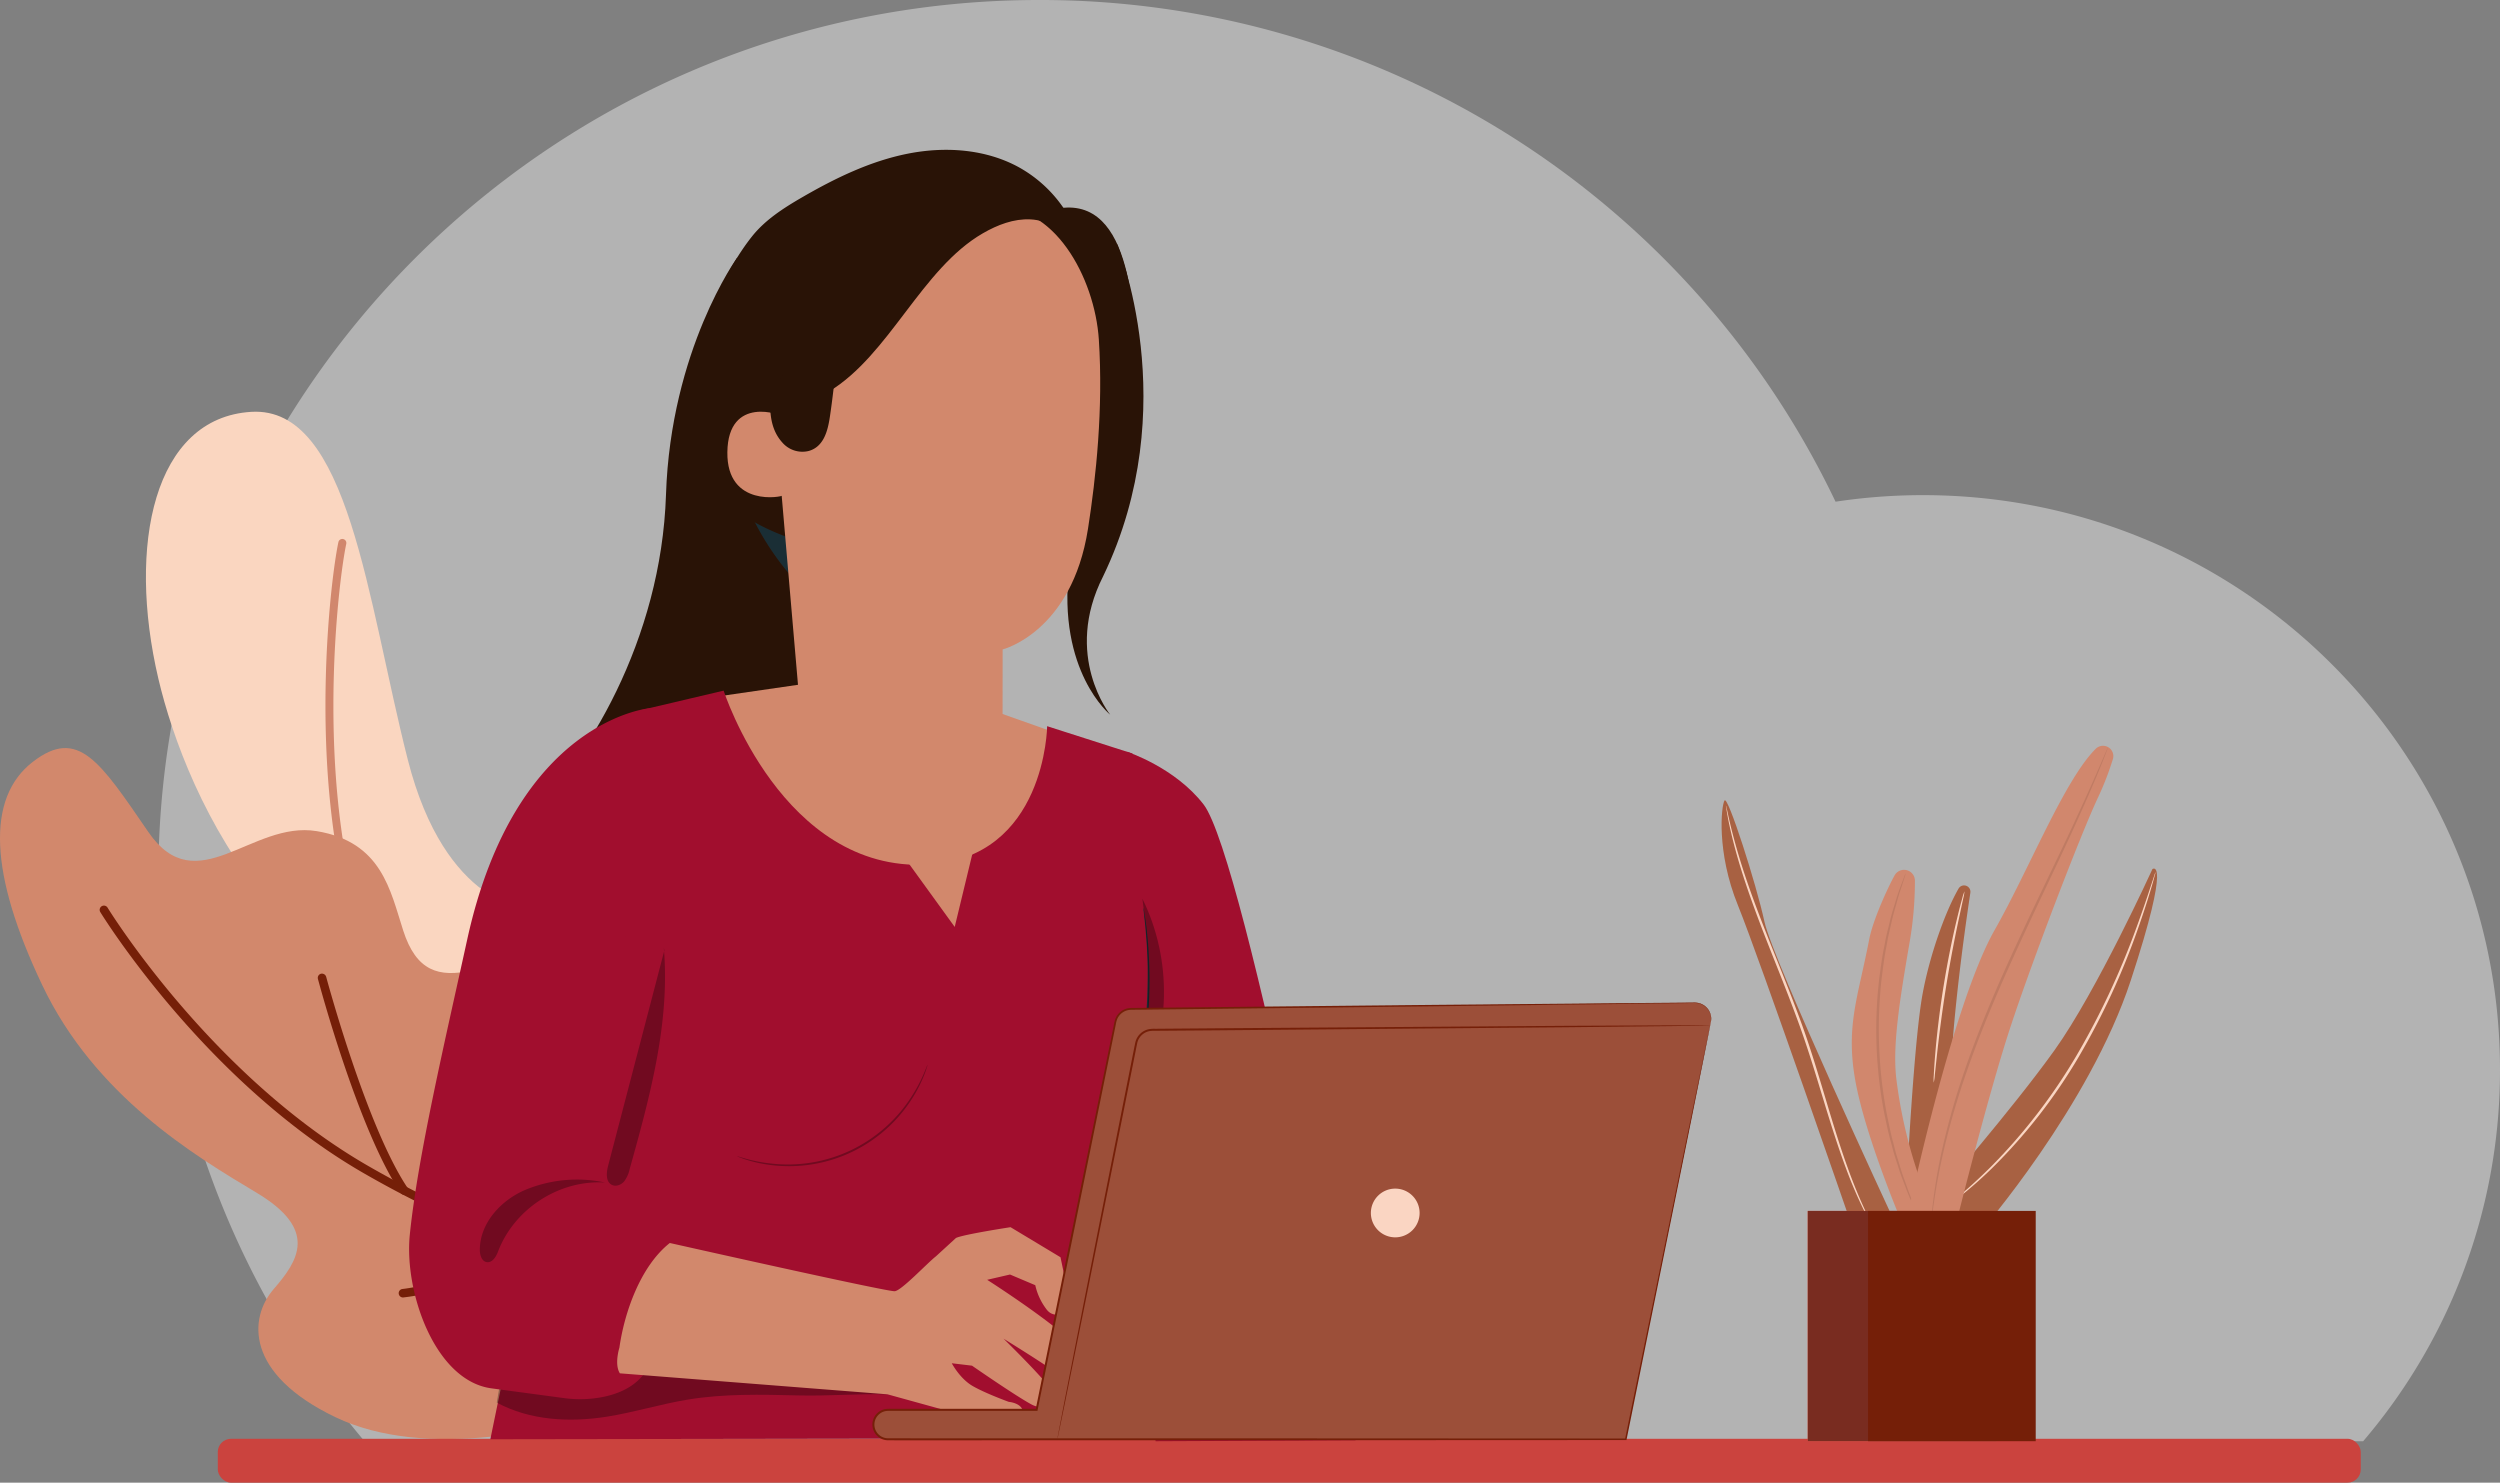 <svg xmlns="http://www.w3.org/2000/svg" width="1001.855" height="594.166" viewBox="0 0 1001.855 594.166">
  <rect x="0" y="0" width="1001.855" height="594.166" fill="#808080" stroke="none"/>
  <g id="Group_141" data-name="Group 141" transform="translate(-659.595 -386.862)">
    <path id="Path_42" data-name="Path 42" d="M1405.063,572.269a234.176,234.176,0,0,0-35.048,2.63A353.137,353.137,0,0,0,1050.9,373.848c-194.956,0-353.015,157.4-353.015,351.563a349.189,349.189,0,0,0,82.624,226h800.94a228.689,228.689,0,0,0,54.838-148.883C1636.287,675.359,1532.766,572.269,1405.063,572.269Z" transform="translate(25.163 13.014)" fill="#fff" opacity="0.4"/>
    <g id="Group_143" data-name="Group 143" transform="translate(659.595 551.853)">
      <path id="Path_43" data-name="Path 43" d="M848.626,672.848s-33.7-.607-48.817-60.058c-16.315-64.176-23.628-141.674-62.688-139.329s-49.817,53.3-37.262,106.89c11.025,47.048,53.008,145.073,159.915,142.1Z" transform="translate(-636.406 -473.409)" fill="#fad6c0"/>
      <g id="Group_142" data-name="Group 142" transform="translate(0 50.995)">
        <path id="Path_44" data-name="Path 44" d="M820.959,732.6a1.737,1.737,0,0,1-.29-.025c-22.284-4.06-40.42-16.317-53.907-36.435-40.036-59.725-27.421-171.207-23.28-190.682a1.612,1.612,0,1,1,3.154.671c-4.1,19.255-16.6,129.428,22.8,188.218,12.982,19.366,30.413,31.16,51.807,35.056a1.611,1.611,0,0,1-.287,3.2Z" transform="translate(-607.872 -504.181)" fill="#d1876d"/>
        <g id="Group_141-2" data-name="Group 141" transform="translate(0 83.797)">
          <path id="Path_45" data-name="Path 45" d="M916.117,816.431c-32.028,11.905-85.706,23.892-122.095,6.461s-34.683-39.885-24.765-51.321,17.992-23.776-6.833-38.626-64.731-38.712-85.905-83.211-22.526-74.974-3.8-89.45c18.173-14.043,26.9-.186,46.313,28.079s41.39-4.65,67.477-.328,29.466,23.723,34.683,39.885,14.139,18.945,27.675,15.9,28.822,1.729,32.34,17.356Z" transform="translate(-659.595 -554.747)" fill="#d2886c"/>
          <path id="Path_46" data-name="Path 46" d="M888.048,736.973a1.707,1.707,0,0,1-.463.04c-1.521-.08-37.921-2.341-97.916-36.841C725.758,663.423,684.343,596.09,683.934,595.416a1.708,1.708,0,0,1,2.917-1.776c.406.671,41.388,67.27,104.52,103.572,59.193,34.037,96.027,36.368,96.392,36.39a1.708,1.708,0,0,1,.285,3.371Z" transform="translate(-643.764 -529.723)" fill="#751f08"/>
          <path id="Path_47" data-name="Path 47" d="M771.448,697.87a1.709,1.709,0,0,1-1.791-.713c-16.87-25.075-32.5-83.27-33.157-85.733a1.713,1.713,0,0,1,1.211-2.091,1.783,1.783,0,0,1,2.088,1.211c.161.6,16.141,60.108,32.689,84.705a1.705,1.705,0,0,1-.464,2.37A1.678,1.678,0,0,1,771.448,697.87Z" transform="translate(-609.093 -518.899)" fill="#751f08"/>
          <path id="Path_48" data-name="Path 48" d="M767.191,696.076a85.465,85.465,0,0,1-9.3,1.607,1.707,1.707,0,0,1-1.874-1.523,1.685,1.685,0,0,1,1.525-1.871c.317-.042,32.106-3.507,43.08-21.227a1.707,1.707,0,1,1,2.9,1.795C795.5,687.828,778.049,693.635,767.191,696.076Z" transform="translate(-596.232 -477.523)" fill="#751f08"/>
        </g>
      </g>
    </g>
    <rect id="Rectangle_14" data-name="Rectangle 14" width="858.785" height="17.583" rx="5.305" transform="translate(746.869 963.445)" fill="#cb433e"/>
    <path id="Path_49" data-name="Path 49" d="M871.692,436.164s-26.631,36.821-28.515,95.023-32.008,107.82-56.817,130.265l151.215,4.135,5.906-202.326Z" transform="translate(83.308 53.967)" fill="#291306"/>
    <g id="Group_184" data-name="Group 184" transform="translate(1349.508 685.689)">
      <g id="Group_175" data-name="Group 175">
        <g id="Group_149" data-name="Group 149" transform="translate(86.32 49.249)">
          <g id="Group_148" data-name="Group 148">
            <path id="Path_51" data-name="Path 51" d="M1145.349,729.49s43.784-50.395,60.308-100.788,8.674-44.611,8.674-44.611-22.306,48.953-39.24,72.6S1128,715.032,1128,715.032Z" transform="translate(-1128 -583.888)" fill="#a86142"/>
          </g>
        </g>
        <g id="Group_151" data-name="Group 151" transform="translate(73.244 55.994)">
          <g id="Group_150" data-name="Group 150">
            <path id="Path_52" data-name="Path 52" d="M1141.808,589.267a2.551,2.551,0,0,1,4.75,1.622c-2.67,17.7-8.44,59.241-8.213,86.182.295,35-.012,48.529-.012,48.529h-18.224s3.236-72.351,7.353-94.41C1130.35,615.722,1136.477,598.552,1141.808,589.267Z" transform="translate(-1120.109 -587.959)" fill="#a86142"/>
          </g>
        </g>
        <g id="Group_153" data-name="Group 153" transform="translate(52.178 49.754)">
          <g id="Group_152" data-name="Group 152">
            <path id="Path_53" data-name="Path 53" d="M1140.228,722.194a193.039,193.039,0,0,1-15-54.412c-1.5-12.883,1.177-30.293,5.159-53.529a144.192,144.192,0,0,0,2.305-25.756,4.348,4.348,0,0,0-8.165-2.038c-2.2,3.924-8.564,17.331-10.182,25.736-4.411,22.94-9.411,34.411-5.588,56.175s17.941,55.294,17.941,55.294Z" transform="translate(-1107.397 -584.193)" fill="#d1876d"/>
          </g>
        </g>
        <g id="Group_156" data-name="Group 156" transform="translate(0 21.857)">
          <g id="Group_155" data-name="Group 155">
            <g id="Group_154" data-name="Group 154">
              <path id="Path_54" data-name="Path 54" d="M1144.505,734.727s-48.073-103.312-51.406-118.64-14.661-50.645-15.994-48.647-3.331,20.659,5.331,41.983,45.652,128.45,45.652,128.45h16.416" transform="translate(-1075.911 -567.359)" fill="#a86142"/>
            </g>
          </g>
        </g>
        <g id="Group_159" data-name="Group 159" transform="translate(90.272 50.616)">
          <g id="Group_158" data-name="Group 158">
            <g id="Group_157" data-name="Group 157">
              <path id="Path_55" data-name="Path 55" d="M1130.385,718.7a9.678,9.678,0,0,0,1.347-.925c.854-.646,2.149-1.556,3.724-2.844a169.894,169.894,0,0,0,12.921-11.4,216.81,216.81,0,0,0,34.875-44.764,293.159,293.159,0,0,0,23.807-51.572c2.418-6.861,4.183-12.477,5.326-16.38.589-1.947.993-3.473,1.276-4.506a9.522,9.522,0,0,0,.373-1.591,9.881,9.881,0,0,0-.57,1.531q-.544,1.658-1.46,4.446c-1.259,3.863-3.127,9.438-5.628,16.253a311.906,311.906,0,0,1-24.006,51.293,226.257,226.257,0,0,1-34.5,44.77c-5.146,5.114-9.549,9.01-12.664,11.613-1.533,1.333-2.786,2.29-3.6,2.988A9.85,9.85,0,0,0,1130.385,718.7Z" transform="translate(-1130.385 -584.713)" fill="#fad5c2"/>
            </g>
          </g>
        </g>
        <g id="Group_162" data-name="Group 162" transform="translate(84.968 58.361)">
          <g id="Group_161" data-name="Group 161">
            <g id="Group_160" data-name="Group 160">
              <path id="Path_56" data-name="Path 56" d="M1127.229,666.065a17.46,17.46,0,0,0,.431-3.031c.229-2.14.527-4.927.887-8.283.761-6.988,1.949-16.628,3.648-27.216s3.6-20.116,5.068-26.994c.711-3.3,1.3-6.037,1.753-8.14a17.225,17.225,0,0,0,.54-3.014,17.733,17.733,0,0,0-.928,2.918c-.538,1.894-1.249,4.653-2.075,8.077-1.651,6.846-3.662,16.375-5.373,26.99s-2.779,20.291-3.356,27.309c-.292,3.51-.479,6.354-.562,8.321A17.429,17.429,0,0,0,1127.229,666.065Z" transform="translate(-1127.184 -589.387)" fill="#fad5c2"/>
            </g>
          </g>
        </g>
        <g id="Group_165" data-name="Group 165" transform="translate(62.005 51.209)">
          <g id="Group_164" data-name="Group 164">
            <g id="Group_163" data-name="Group 163">
              <path id="Path_57" data-name="Path 57" d="M1125.075,585.071a7.472,7.472,0,0,0-.568,1.312c-.365.973-.844,2.247-1.44,3.838-.636,1.664-1.367,3.717-2.063,6.151-.714,2.426-1.641,5.161-2.337,8.271q-.572,2.327-1.192,4.859c-.4,1.692-.69,3.48-1.057,5.318-.785,3.667-1.271,7.645-1.854,11.819a176.6,176.6,0,0,0,1.957,54.612c.882,4.123,1.651,8.056,2.7,11.658.5,1.806.912,3.57,1.437,5.228s1.044,3.241,1.534,4.761c.917,3.053,2.037,5.714,2.923,8.082.869,2.378,1.745,4.373,2.5,5.987l1.712,3.725a7.5,7.5,0,0,0,.66,1.268,7.445,7.445,0,0,0-.471-1.354c-.388-.961-.9-2.222-1.533-3.795-.694-1.634-1.515-3.646-2.328-6.035-.833-2.38-1.9-5.048-2.769-8.1q-.7-2.28-1.466-4.759c-.5-1.657-.893-3.419-1.372-5.22-1.006-3.594-1.738-7.515-2.59-11.62a182.515,182.515,0,0,1-1.947-54.327c.555-4.155,1.006-8.117,1.752-11.774.348-1.831.613-3.616,1-5.3s.762-3.3,1.12-4.852c.648-3.109,1.523-5.847,2.182-8.281.641-2.441,1.314-4.506,1.891-6.186.522-1.614.938-2.908,1.258-3.9A7.508,7.508,0,0,0,1125.075,585.071Z" transform="translate(-1113.328 -585.071)" fill="#bf7b63"/>
            </g>
          </g>
        </g>
        <g id="Group_168" data-name="Group 168" transform="translate(1.738 24.015)">
          <g id="Group_167" data-name="Group 167">
            <g id="Group_166" data-name="Group 166">
              <path id="Path_58" data-name="Path 58" d="M1076.968,568.661a1.522,1.522,0,0,0,.038.464c.056.363.127.8.212,1.342.212,1.175.479,2.92.948,5.142.928,4.445,2.474,10.84,4.88,18.6s5.677,16.862,9.572,26.858c3.879,10,8.387,20.9,12.654,32.5,4.333,11.58,7.673,22.884,10.81,33.14,3.109,10.266,6.059,19.479,8.909,27.087a173.048,173.048,0,0,0,7.59,17.667c.983,2.047,1.871,3.573,2.441,4.622l.673,1.182a1.523,1.523,0,0,0,.26.386,1.64,1.64,0,0,0-.168-.436l-.583-1.228c-.51-1.079-1.337-2.632-2.264-4.7-1.936-4.095-4.542-10.115-7.268-17.744-2.756-7.618-5.626-16.83-8.684-27.11-3.086-10.265-6.407-21.608-10.752-33.222-4.279-11.628-8.814-22.516-12.737-32.489-3.939-9.968-7.285-19.019-9.761-26.732s-4.136-14.058-5.182-18.466c-.53-2.2-.858-3.932-1.135-5.094-.126-.532-.229-.966-.313-1.324A1.622,1.622,0,0,0,1076.968,568.661Z" transform="translate(-1076.96 -568.661)" fill="#fad5c2"/>
            </g>
          </g>
        </g>
        <g id="Group_174" data-name="Group 174" transform="translate(74.351)">
          <g id="Group_170" data-name="Group 170">
            <g id="Group_169" data-name="Group 169">
              <path id="Path_59" data-name="Path 59" d="M1196.413,555.365a4.137,4.137,0,0,1,6.813,4.221,118.017,118.017,0,0,1-6.041,15.533c-6.609,14.045-26.023,64.44-35.109,92.115s-21.893,79.308-21.893,79.308l-19.406-3.147s17.753-84.836,35.1-115.4C1169.818,603.432,1183.758,567.938,1196.413,555.365Z" transform="translate(-1120.777 -554.17)" fill="#d1876d"/>
            </g>
          </g>
          <g id="Group_173" data-name="Group 173" transform="translate(9.645 0.87)">
            <g id="Group_172" data-name="Group 172">
              <g id="Group_171" data-name="Group 171">
                <path id="Path_60" data-name="Path 60" d="M1126.609,744.622a2.04,2.04,0,0,0,.111-.517c.058-.4.129-.906.219-1.528.2-1.342.386-3.334.8-5.876.712-5.1,1.984-12.445,4.068-21.406a306.541,306.541,0,0,1,9.083-31c3.981-11.5,8.974-23.92,14.631-36.776,11.416-25.681,22.821-48.461,30.315-65.306,3.789-8.4,6.722-15.263,8.652-20.04.986-2.381,1.69-4.256,2.183-5.52.219-.59.4-1.065.538-1.447a2.018,2.018,0,0,0,.151-.507,2.089,2.089,0,0,0-.248.467c-.166.371-.375.835-.634,1.409l-2.358,5.442c-2.043,4.728-5.074,11.537-8.944,19.894-7.658,16.754-19.16,39.472-30.595,65.194-5.666,12.876-10.644,25.338-14.586,36.882a291.991,291.991,0,0,0-8.9,31.148,216.845,216.845,0,0,0-3.757,21.515c-.35,2.555-.467,4.557-.6,5.908l-.117,1.539A2.065,2.065,0,0,0,1126.609,744.622Z" transform="translate(-1126.597 -554.695)" fill="#bf7b63"/>
              </g>
            </g>
          </g>
        </g>
      </g>
      <g id="Group_183" data-name="Group 183" transform="translate(34.52 186.436)">
        <g id="Group_177" data-name="Group 177" transform="translate(0 0)">
          <g id="Group_176" data-name="Group 176">
            <rect id="Rectangle_15" data-name="Rectangle 15" width="75.747" height="92.288" transform="translate(75.747 92.288) rotate(-180)" fill="#ff735d"/>
          </g>
        </g>
        <g id="Group_180" data-name="Group 180" transform="translate(0 0)">
          <g id="Group_179" data-name="Group 179">
            <g id="Group_178" data-name="Group 178">
              <rect id="Rectangle_16" data-name="Rectangle 16" width="75.747" height="92.288" fill="#792c20"/>
            </g>
          </g>
        </g>
        <g id="Group_182" data-name="Group 182" transform="translate(24.163 0)">
          <g id="Group_181" data-name="Group 181" transform="translate(0)">
            <rect id="Rectangle_17" data-name="Rectangle 17" width="67.202" height="92.288" transform="translate(67.202 92.288) rotate(-180)" fill="#751f08"/>
          </g>
        </g>
      </g>
    </g>
    <path id="Path_61" data-name="Path 61" d="M937.553,432.718s27.272,65.215-5.492,133.34c-16.225,31.9,2.821,55.522,2.821,55.522s-21.33-17.3-16.448-59.054S941.552,495.486,937.553,432.718Z" transform="translate(169.627 51.703)" fill="#291306"/>
    <g id="Group_277" data-name="Group 277" transform="translate(823.541 446.906)">
      <g id="Group_224" data-name="Group 224" transform="translate(0 214.123)">
        <g id="Group_187" data-name="Group 187" transform="translate(107.878)">
          <g id="Group_186" data-name="Group 186">
            <g id="Group_185" data-name="Group 185">
              <path id="Path_62" data-name="Path 62" d="M833.555,545.066l39.824-5.777,79.663,11.787,22.359,7.9-3.966,48.889-76.588,14.108-51.685-15.314-19.539-28.749Z" transform="translate(-823.622 -539.289)" fill="#d2886c"/>
            </g>
          </g>
        </g>
        <g id="Group_208" data-name="Group 208" transform="translate(0 2.598)">
          <g id="Group_190" data-name="Group 190" transform="translate(32.552)">
            <g id="Group_189" data-name="Group 189">
              <g id="Group_188" data-name="Group 188">
                <path id="Path_63" data-name="Path 63" d="M838.329,548.709l33.328-7.852s23.562,72.841,81.714,69.706c47.4-2.555,47.936-55.459,47.936-55.459l34.161,10.941s13.065,87.612-1.4,149.68c-3.379,14.5-7.9,34.053-7.9,34.053l4.618,90.689-252.616.4,60.161-292.163Z" transform="translate(-778.168 -540.857)" fill="#a10e2e"/>
              </g>
            </g>
          </g>
          <g id="Group_192" data-name="Group 192" transform="translate(35.124 260.816)" opacity="0.3">
            <g id="Group_191" data-name="Group 191">
              <path id="Path_64" data-name="Path 64" d="M936.334,719.431c-12.29-.3-23.638.736-35.93.432-14.754-.363-29.614-.721-44.176,1.68-10.914,1.8-21.533,5.127-32.459,6.851-14.888,2.348-30.794,1.51-44.05-5.663l2.136-12.373,50.337-12.117Z" transform="translate(-779.72 -698.242)"/>
            </g>
          </g>
          <g id="Group_195" data-name="Group 195" transform="translate(274.684 24.468)">
            <g id="Group_194" data-name="Group 194">
              <g id="Group_193" data-name="Group 193">
                <path id="Path_65" data-name="Path 65" d="M967.964,576.751c-11.552-14.924-30.766-21.129-30.766-21.129L924.279,668.137l24.475,163.821,80.168-.381S984.7,598.379,967.964,576.751Z" transform="translate(-924.279 -555.622)" fill="#a10e2e"/>
              </g>
            </g>
          </g>
          <g id="Group_198" data-name="Group 198" transform="translate(0 7.021)">
            <g id="Group_197" data-name="Group 197">
              <g id="Group_196" data-name="Group 196">
                <path id="Path_66" data-name="Path 66" d="M855.13,545.094s-53.958,4.322-73.319,92.726c-8.758,39.988-19.822,86.85-23.012,118.346-2.313,22.844,10.1,58.608,32.877,61.533l28.633,3.846a47.264,47.264,0,0,0,16.867-.623c18.083-4.153,19.923-16.562,23.111-29.748l8.357-26.384c4.57-25.09-18.8-29.768-31.713-29.49l9.625-114.518Z" transform="translate(-758.525 -545.094)" fill="#a10e2e"/>
              </g>
            </g>
          </g>
          <g id="Group_201" data-name="Group 201" transform="translate(280.543 87.022)">
            <g id="Group_200" data-name="Group 200">
              <g id="Group_199" data-name="Group 199">
                <path id="Path_67" data-name="Path 67" d="M941.555,593.369a6.742,6.742,0,0,1,.247,1.233c.137.9.318,2.082.543,3.563q.169,1.176.371,2.578.147,1.43.313,3.083c.224,2.212.494,4.731.61,7.53a185.616,185.616,0,0,1,.132,19.664,236.74,236.74,0,0,1-2.388,23.961c-1.24,8.455-2.8,16.448-4.382,23.674-1.553,7.234-3.145,13.7-4.488,19.131-1.375,5.421-2.512,9.8-3.337,12.817-.4,1.443-.723,2.6-.965,3.47a7,7,0,0,1-.393,1.195,6.845,6.845,0,0,1,.224-1.238c.2-.883.472-2.05.807-3.508.747-3.134,1.79-7.51,3.071-12.88,1.266-5.444,2.8-11.922,4.3-19.154,1.538-7.224,3.069-15.2,4.305-23.633s2.093-16.5,2.448-23.873c.311-7.368.383-14.021.053-19.595-.078-2.791-.305-5.306-.482-7.517q-.129-1.651-.242-3.082-.159-1.4-.295-2.582-.239-2.232-.383-3.58A6.987,6.987,0,0,1,941.555,593.369Z" transform="translate(-927.814 -593.369)" fill="#1a2e35"/>
              </g>
            </g>
          </g>
          <g id="Group_204" data-name="Group 204" transform="translate(131.459 149.966)" opacity="0.3">
            <g id="Group_203" data-name="Group 203">
              <g id="Group_202" data-name="Group 202">
                <path id="Path_68" data-name="Path 68" d="M914.147,631.352a4.076,4.076,0,0,1-.244.931c-.2.595-.439,1.5-.895,2.608a54.183,54.183,0,0,1-4.5,9.095,58.406,58.406,0,0,1-57.279,27.5,54.268,54.268,0,0,1-9.908-2.179c-1.15-.338-2-.719-2.6-.933a4.176,4.176,0,0,1-.878-.391c.026-.073,1.278.354,3.57,1a61.4,61.4,0,0,0,9.883,1.894A58.788,58.788,0,0,0,908,643.663a61.227,61.227,0,0,0,4.7-8.9C913.625,632.572,914.074,631.327,914.147,631.352Z" transform="translate(-837.852 -631.352)"/>
              </g>
            </g>
          </g>
          <g id="Group_207" data-name="Group 207" transform="translate(291.392 83.375)" opacity="0.3">
            <g id="Group_206" data-name="Group 206">
              <g id="Group_205" data-name="Group 205">
                <path id="Path_69" data-name="Path 69" d="M934.769,669.042c13.766-23.313,14.061-53.61,2.052-77.874,3.583,25.84,3.29,52.326-2.459,77.773" transform="translate(-934.361 -591.168)"/>
              </g>
            </g>
          </g>
        </g>
        <g id="Group_215" data-name="Group 215" transform="translate(83.386 217.618)">
          <g id="Group_214" data-name="Group 214">
            <g id="Group_211" data-name="Group 211">
              <g id="Group_210" data-name="Group 210">
                <g id="Group_209" data-name="Group 209">
                  <path id="Path_70" data-name="Path 70" d="M995.293,721.494c-4.33-8.193-38.187-29.8-38.187-29.8l9.164-2.118,10.117,4.279a24.889,24.889,0,0,0,4.355,9.479c3.72,5.306,10.036-.182,10.036-.182L986.5,682.656l-20.019-12.049s-18.835,2.879-21.876,4.327l-8.031,7.35c-3.523,2.761-13.7,13.654-16.479,13.983s-90.166-19.328-90.166-19.328h0c-11.98,9.486-18.292,28.336-20.194,41.93,0,0-2.131,6.68.186,10.3l107.271,8.419,22.728,6.282s12.576,5.134,18.678,6.417c7.562,1.589,12.658-.848,12.86-5.036s-5.661-4.638-5.661-4.638-9.544-3.452-14.618-6.428-8.251-9.053-8.251-9.053l8.105.969s17.228,11.958,23.7,15.466,7.756-2.93,8.278-4.892-19.349-21.4-19.349-21.4,18.9,11.648,22.294,14.588,8.435,3.818,9.516,1.848S999.624,729.686,995.293,721.494Z" transform="translate(-808.843 -670.607)" fill="#d2886c"/>
                </g>
              </g>
            </g>
            <g id="Group_213" data-name="Group 213" transform="translate(134.42 4.957)">
              <g id="Group_212" data-name="Group 212">
                <path id="Path_71" data-name="Path 71" d="M889.979,673.6Z" transform="translate(-889.957 -673.598)" fill="#ffbf9d"/>
              </g>
            </g>
          </g>
        </g>
        <g id="Group_217" data-name="Group 217" transform="translate(28.339 198.525)" opacity="0.3">
          <g id="Group_216" data-name="Group 216">
            <path id="Path_72" data-name="Path 72" d="M794,663.168a53.925,53.925,0,0,1,31.79-2.89h0c-18.569-1.137-36.478,10.737-42.893,27.738-.777,2.062-2.3,4.491-4.481,4.168-2.028-.3-2.784-2.839-2.786-4.889C775.616,676.576,784.106,667.3,794,663.168Z" transform="translate(-775.626 -659.086)"/>
          </g>
        </g>
        <g id="Group_219" data-name="Group 219" transform="translate(294.348 131.986)">
          <g id="Group_218" data-name="Group 218">
            <path id="Path_73" data-name="Path 73" d="M936.145,634.23a9.9,9.9,0,0,0,2.055-.441l5.515-1.506c4.645-1.308,11.047-3.172,18.1-5.281s13.43-4.068,18.03-5.525l5.436-1.77a9.842,9.842,0,0,0,1.959-.761,9.678,9.678,0,0,0-2.055.439l-5.515,1.506c-4.645,1.307-11.047,3.172-18.1,5.283s-13.427,4.067-18.027,5.525l-5.436,1.768A9.755,9.755,0,0,0,936.145,634.23Z" transform="translate(-936.145 -618.934)" fill="#fff"/>
          </g>
        </g>
        <g id="Group_221" data-name="Group 221" transform="translate(289.526 216.888)">
          <g id="Group_220" data-name="Group 220">
            <path id="Path_74" data-name="Path 74" d="M933.235,692.21c.068.229,16.617-4.519,36.955-10.6s36.781-11.2,36.713-11.431-16.613,4.519-36.96,10.6S933.167,691.981,933.235,692.21Z" transform="translate(-933.235 -670.166)" fill="#fff"/>
          </g>
        </g>
        <g id="Group_223" data-name="Group 223" transform="translate(79.241 105.511)" opacity="0.3">
          <g id="Group_222" data-name="Group 222">
            <path id="Path_75" data-name="Path 75" d="M829.16,602.958c2.615,30-5.56,59.766-13.655,88.767a12.582,12.582,0,0,1-2.229,5c-1.2,1.392-3.3,2.2-4.938,1.37-2.529-1.278-2.194-4.94-1.478-7.679q11.261-43.118,22.523-86.233" transform="translate(-806.342 -602.958)"/>
          </g>
        </g>
      </g>
      <g id="Group_238" data-name="Group 238" transform="translate(185.652 341.692)">
        <g id="Group_231" data-name="Group 231">
          <g id="Group_227" data-name="Group 227" transform="translate(0.403 0.086)">
            <g id="Group_226" data-name="Group 226">
              <g id="Group_225" data-name="Group 225">
                <path id="Path_76" data-name="Path 76" d="M1206.4,624.067l-34.062,167.211H876.7a5.905,5.905,0,0,1-5.9-5.906h0a5.905,5.905,0,0,1,5.9-5.9h59.514l31.578-155.508a6.457,6.457,0,0,1,6.258-5.17L1200,616.321A6.456,6.456,0,0,1,1206.4,624.067Z" transform="translate(-870.797 -616.321)" fill="#9c4f39"/>
              </g>
            </g>
          </g>
          <g id="Group_230" data-name="Group 230">
            <g id="Group_229" data-name="Group 229">
              <g id="Group_228" data-name="Group 228">
                <path id="Path_77" data-name="Path 77" d="M1095.215,617.234l-59.556.6-33.364.343-17.5.182-8.945.093c-.762.02-1.477-.013-2.289.056a6.75,6.75,0,0,0-2.282.66,6.836,6.836,0,0,0-3.247,3.4,10.787,10.787,0,0,0-.618,2.274l-.457,2.249q-.46,2.252-.92,4.519-.925,4.537-1.858,9.13-1.869,9.187-3.785,18.6-3.831,18.825-7.832,38.5c-5.33,26.215-10.873,53.486-16.583,81.581l.4-.325c-11.178,0-22.631,0-34.274,0H877.849a10.9,10.9,0,0,0-2.3.139,6.318,6.318,0,0,0-1.7,11.726,6.412,6.412,0,0,0,2.781.751l2.728.01h10.816q10.788,0,21.442,0l42.034-.005,80.036-.018,138.806-.071h.257l.05-.25c10.411-51.394,18.88-93.2,24.748-122.176,2.912-14.476,5.177-25.743,6.718-33.406.759-3.818,1.337-6.737,1.73-8.714s.558-2.978.558-2.978-.235,1-.65,2.96-1.021,4.884-1.816,8.7c-1.579,7.655-3.9,18.91-6.886,33.372-5.931,28.959-14.492,70.748-25.017,122.121l.307-.25-138.806-.071-80.036-.018-42.034,0q-10.654,0-21.442,0H879.36l-2.7-.01a5.588,5.588,0,0,1-2.419-.653,5.5,5.5,0,0,1,1.473-10.208,10.123,10.123,0,0,1,2.133-.121H902.1c11.643,0,23.1,0,34.274,0h.33l.066-.323c5.7-28.1,11.232-55.371,16.55-81.588q3.984-19.663,7.805-38.5,1.907-9.414,3.768-18.6.932-4.594,1.851-9.131.457-2.267.915-4.521l.456-2.249a9.922,9.922,0,0,1,.573-2.131,6.116,6.116,0,0,1,2.9-3.049,6.053,6.053,0,0,1,2.043-.593c.691-.061,1.483-.036,2.222-.055l8.944-.1,17.5-.2,33.364-.384,59.554-.7,85.433-1.054,13.3-.181q2.886-.04,5.32-.075a10.1,10.1,0,0,1,2.29.123,6.552,6.552,0,0,1,1.911.738,6.454,6.454,0,0,1,3.129,4.768,8.546,8.546,0,0,1-.047,2.013s.038-.167.093-.5a5.737,5.737,0,0,0,.03-1.518,6.505,6.505,0,0,0-3.127-4.887,6.729,6.729,0,0,0-1.954-.776,10.37,10.37,0,0,0-2.327-.144q-2.434.02-5.319.04l-13.3.111" transform="translate(-870.554 -616.269)" fill="#751f08"/>
              </g>
            </g>
          </g>
        </g>
        <g id="Group_234" data-name="Group 234" transform="translate(199.772 74.592)">
          <g id="Group_233" data-name="Group 233">
            <g id="Group_232" data-name="Group 232">
              <path id="Path_78" data-name="Path 78" d="M991.1,671.044a9.764,9.764,0,1,0,9.764-9.764A9.764,9.764,0,0,0,991.1,671.044Z" transform="translate(-991.103 -661.28)" fill="#fad5c2"/>
            </g>
          </g>
        </g>
        <g id="Group_237" data-name="Group 237" transform="translate(74.113 9.135)">
          <g id="Group_236" data-name="Group 236">
            <g id="Group_235" data-name="Group 235">
              <path id="Path_79" data-name="Path 79" d="M979.659,622.984l-20.17.161-4.955.042a12.773,12.773,0,0,0-2.532.152,7.055,7.055,0,0,0-5.4,5.041c-.37,1.636-.645,3.184-.969,4.768-2.5,12.6-4.91,24.745-7.207,36.32-4.574,23.146-8.7,43.993-12.157,61.508-3.427,17.495-6.2,31.66-8.125,41.483-.938,4.879-1.669,8.677-2.169,11.285q-.353,1.906-.544,2.938c-.118.663-.157,1.007-.157,1.007s.094-.333.238-.991q.221-1.029.623-2.923c.537-2.6,1.317-6.388,2.32-11.256,1.984-9.809,4.846-23.958,8.38-41.43,3.512-17.507,7.689-38.342,12.329-61.475,2.312-11.572,4.738-23.719,7.254-36.311.32-1.561.616-3.188.961-4.711a6.246,6.246,0,0,1,4.781-4.461,12.116,12.116,0,0,1,2.378-.136l4.955-.038,20.17-.157,139.455-1.223,42.27-.464,11.492-.169,2.99-.063c.673-.02,1.017-.05,1.017-.05s-.345-.026-1.019-.035c-.7,0-1.7-.008-2.99-.016l-11.492.015-42.271.2" transform="translate(-915.276 -621.781)" fill="#751f08"/>
            </g>
          </g>
        </g>
      </g>
      <g id="Group_276" data-name="Group 276" transform="translate(117.032)">
        <g id="Group_275" data-name="Group 275">
          <g id="Group_240" data-name="Group 240" transform="translate(9.491 96.927)">
            <g id="Group_239" data-name="Group 239">
              <path id="Path_80" data-name="Path 80" d="M834.916,468.569a109.456,109.456,0,0,0,34.937,82.644q7.805-22.618,15.612-45.234" transform="translate(-834.874 -468.569)" fill="#1a2e35"/>
            </g>
          </g>
          <g id="Group_272" data-name="Group 272">
            <g id="Group_242" data-name="Group 242">
              <g id="Group_241" data-name="Group 241">
                <path id="Path_81" data-name="Path 81" d="M956.4,417.025c-13.4-7.325-29.6-8.377-44.577-5.379s-28.936,9.779-42.157,17.429c-7.419,4.292-14.817,9.01-20.148,15.72-9.733,12.245-19.354,32.357-20.292,47.97-.759,12.626,4.077,44.234,9.413,55.7,4.9,10.525,27.816,18.534,39.129,21.132l103.8-120.722A52.551,52.551,0,0,0,956.4,417.025Z" transform="translate(-829.146 -410.08)" fill="#291306"/>
              </g>
            </g>
            <g id="Group_244" data-name="Group 244" transform="translate(120.265 18.779)">
              <g id="Group_243" data-name="Group 243">
                <path id="Path_82" data-name="Path 82" d="M926.6,425.862l-24.882-4.45c13.6,32.395,17.289,106.476,25.071,140.74,9.172-13.31,30.474-53.847,29.335-69.971S956.168,423.114,926.6,425.862Z" transform="translate(-901.718 -421.412)" fill="#291306"/>
              </g>
            </g>
            <g id="Group_246" data-name="Group 246" transform="translate(27.021 23.23)">
              <g id="Group_245" data-name="Group 245">
                <path id="Path_83" data-name="Path 83" d="M845.6,478.02c1.339-18.925,13.591-34.448,31.975-39.138l57.305-14.62c24.767-2.676,41.305,27.791,42.926,52.647,1.8,27.615-1.119,55.2-4.345,75.813-6.49,41.455-34.208,48.358-34.208,48.358-.005-.061-.008,19.716-.028,31.82l-19.178,79.386-61.8-85.366-12.79-148.4C845.437,477.814,845.533,478.964,845.6,478.02Z" transform="translate(-845.452 -424.098)" fill="#d2886c"/>
              </g>
            </g>
            <g id="Group_252" data-name="Group 252" transform="translate(16.796 7.177)">
              <g id="Group_251" data-name="Group 251">
                <g id="Group_250" data-name="Group 250">
                  <g id="Group_249" data-name="Group 249">
                    <g id="Group_248" data-name="Group 248">
                      <g id="Group_247" data-name="Group 247">
                        <path id="Path_84" data-name="Path 84" d="M970.6,445.427c-2.534-6.236-9.376-9.98-16.1-10.319s-13.287,2.2-19.116,5.572c-24.679,14.265-37.363,48.721-61.75,63.482-6,3.631-13.8.3-18.905,5.114s-8.41,12.492-5.588,18.908c-3.276-4.494-6.6-9.07-8.46-14.31s-2.1-11.335.683-16.153c2.111-3.656,5.837-6.446,6.861-10.543.9-3.6-.522-7.37-.366-11.08.159-3.778,1.935-7.28,3.8-10.571,9.55-16.893,22.692-32.174,39.613-41.675,11.055-6.208,23.7-9.839,36.368-9.406s25.328,5.089,34.6,13.735c5.454,5.084,11.188,10.346,8.359,17.246" transform="translate(-839.281 -414.411)" fill="#291306"/>
                      </g>
                    </g>
                  </g>
                </g>
              </g>
            </g>
            <g id="Group_271" data-name="Group 271" transform="translate(10.503 104.947)">
              <g id="Group_270" data-name="Group 270">
                <g id="Group_269" data-name="Group 269">
                  <g id="Group_268" data-name="Group 268">
                    <g id="Group_267" data-name="Group 267">
                      <g id="Group_266" data-name="Group 266">
                        <g id="Group_265" data-name="Group 265">
                          <g id="Group_264" data-name="Group 264">
                            <g id="Group_263" data-name="Group 263">
                              <g id="Group_262" data-name="Group 262">
                                <g id="Group_261" data-name="Group 261">
                                  <g id="Group_260" data-name="Group 260">
                                    <g id="Group_259" data-name="Group 259">
                                      <g id="Group_258" data-name="Group 258">
                                        <g id="Group_257" data-name="Group 257">
                                          <g id="Group_256" data-name="Group 256">
                                            <g id="Group_255" data-name="Group 255">
                                              <g id="Group_254" data-name="Group 254">
                                                <g id="Group_253" data-name="Group 253">
                                                  <path id="Path_85" data-name="Path 85" d="M857.828,475.638c-.437-1.19-22.054-8.99-22.34,13.985-.279,22.322,22.244,17.927,22.291,17.288S857.828,475.638,857.828,475.638Z" transform="translate(-835.484 -473.409)" fill="#d2886c"/>
                                                </g>
                                              </g>
                                            </g>
                                          </g>
                                        </g>
                                      </g>
                                    </g>
                                  </g>
                                </g>
                              </g>
                            </g>
                          </g>
                        </g>
                      </g>
                    </g>
                  </g>
                </g>
              </g>
            </g>
          </g>
          <g id="Group_274" data-name="Group 274" transform="translate(27.641 64.063)">
            <g id="Group_273" data-name="Group 273">
              <path id="Path_86" data-name="Path 86" d="M846.042,480.437c-.431,7.5-.757,15.515,4.66,21.512a10.621,10.621,0,0,0,10.5,3.427c6.152-1.652,7.746-8.16,8.594-13.851,2.116-14.217,3.086-28.588,5.324-42.787Z" transform="translate(-845.826 -448.738)" fill="#291306"/>
            </g>
          </g>
        </g>
      </g>
    </g>
  </g>
</svg>
